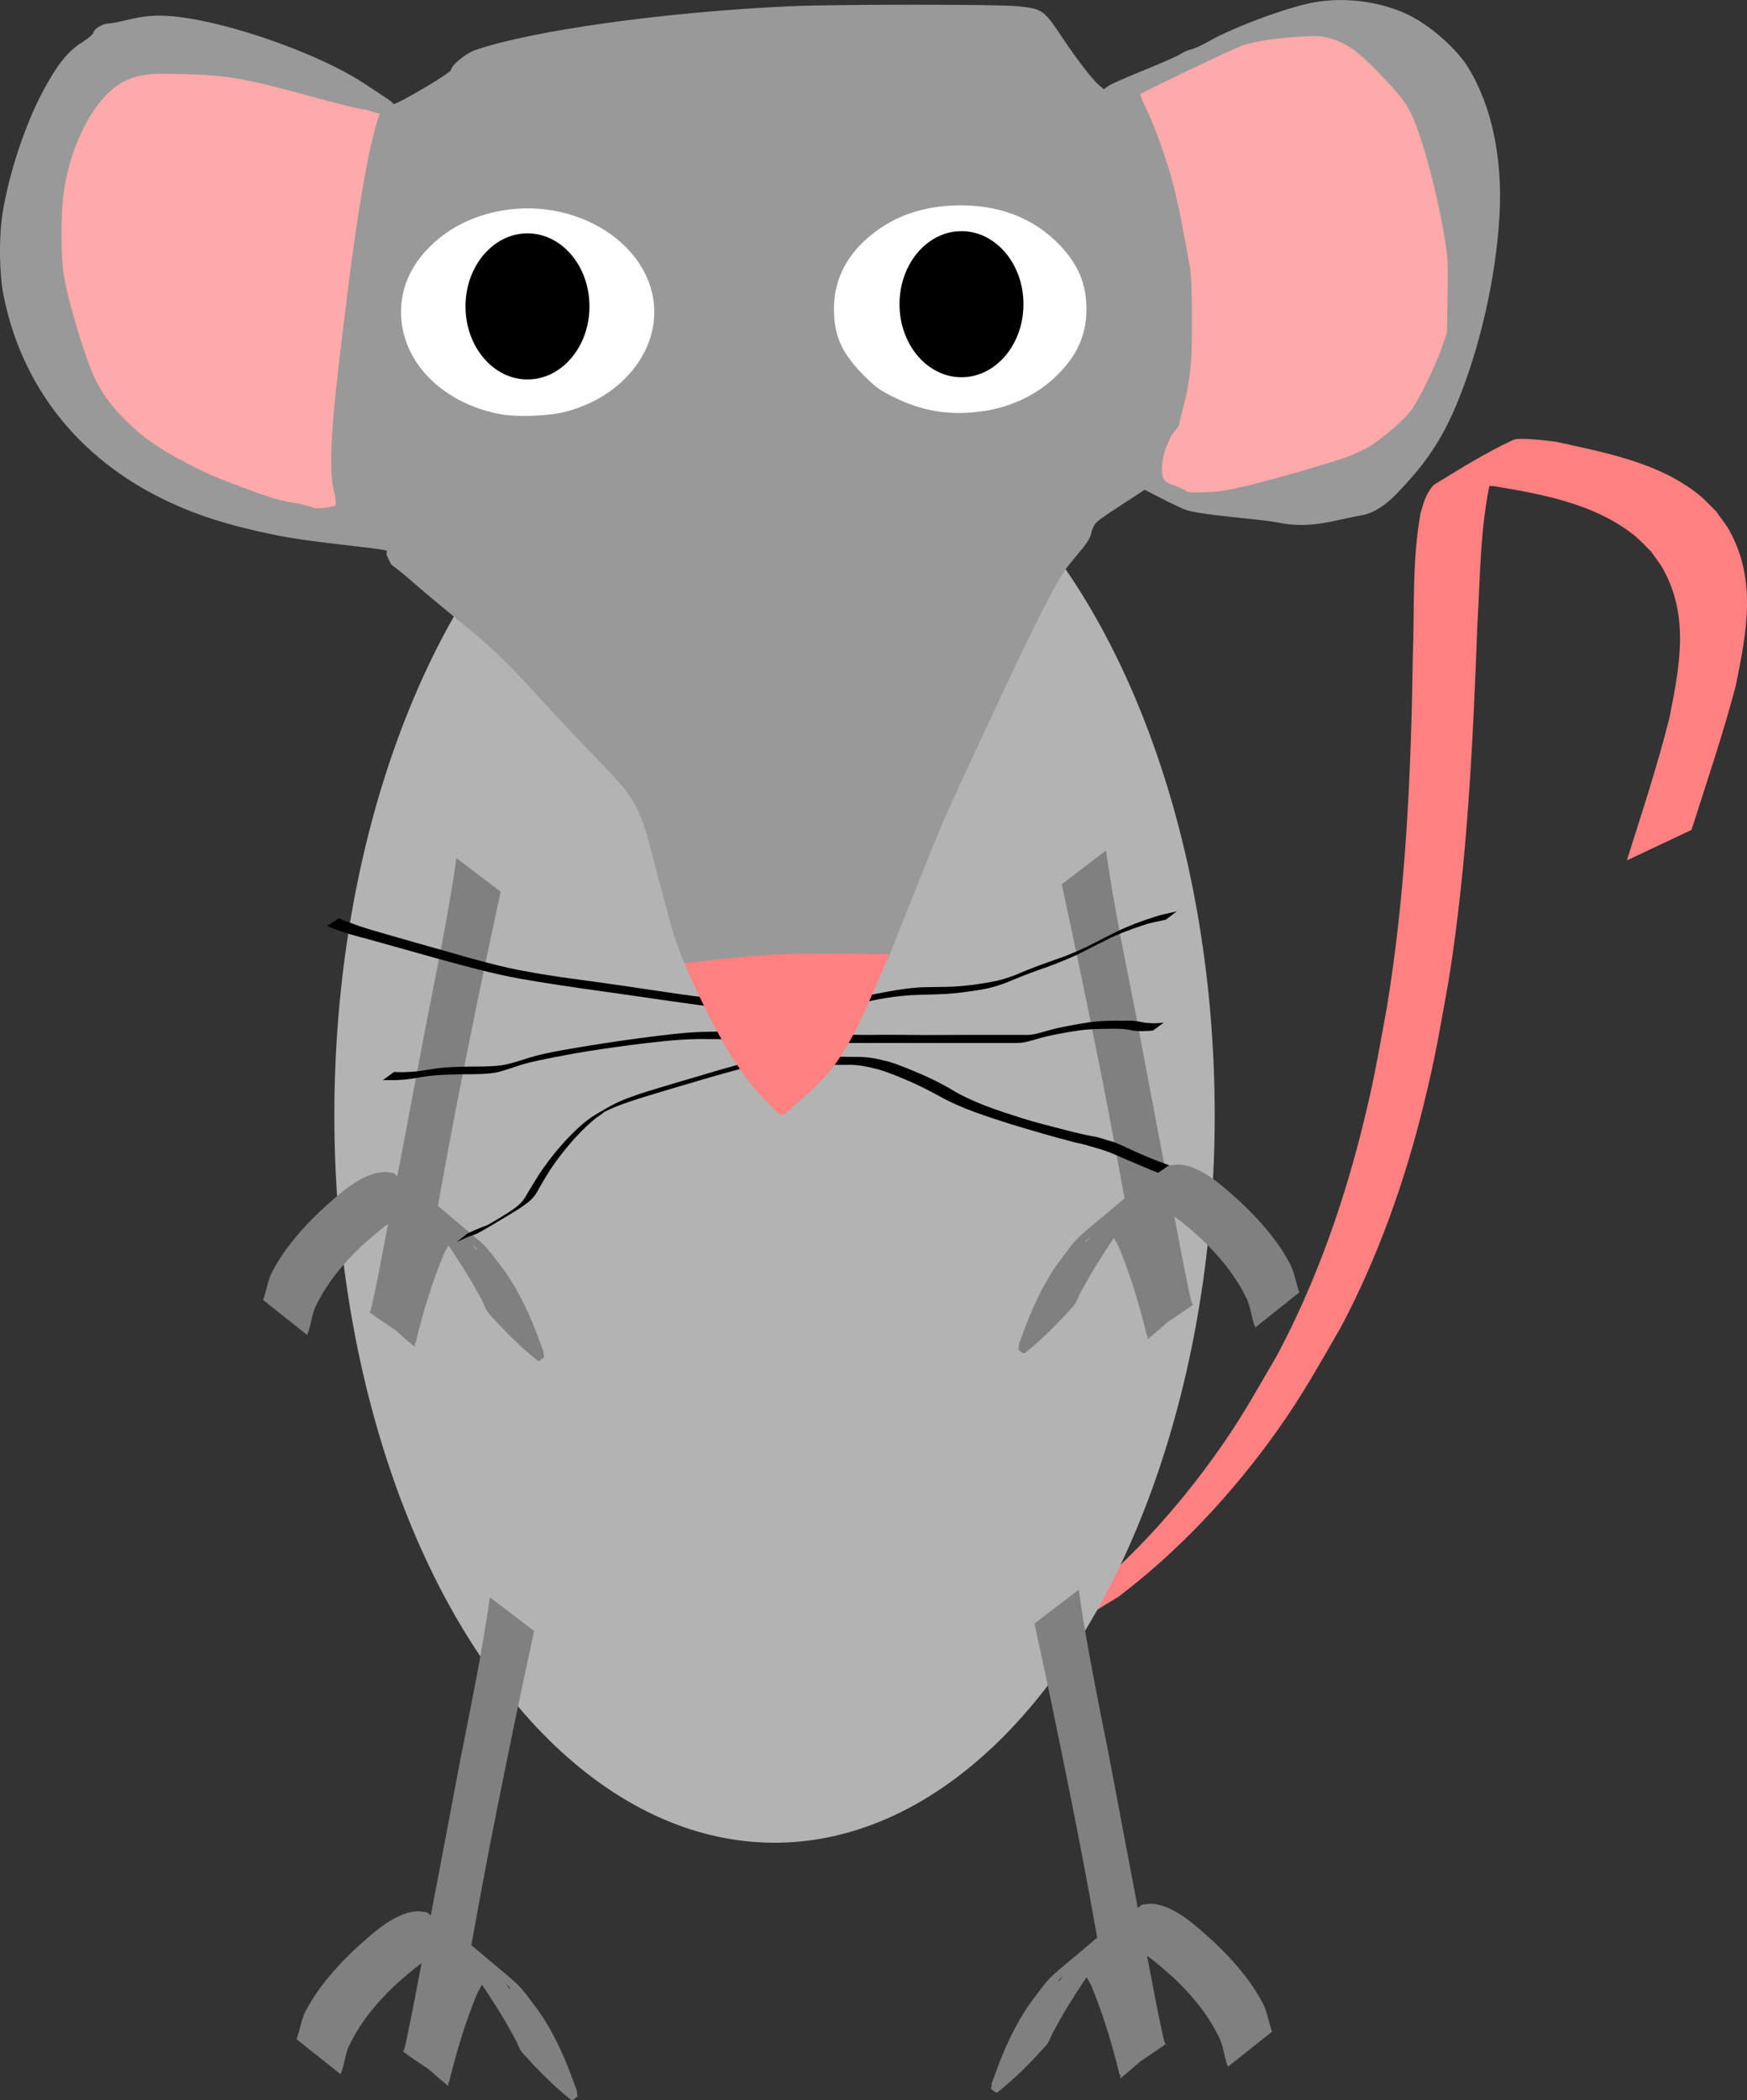 <?xml version="1.0" encoding="UTF-8" standalone="no"?>
<svg
   xmlns:dc="http://purl.org/dc/elements/1.1/"
   xmlns:cc="http://creativecommons.org/ns#"
   xmlns:rdf="http://www.w3.org/1999/02/22-rdf-syntax-ns#"
   xmlns:svg="http://www.w3.org/2000/svg"
   xmlns="http://www.w3.org/2000/svg"
   xmlns:sodipodi="http://sodipodi.sourceforge.net/DTD/sodipodi-0.dtd"
   xmlns:inkscape="http://www.inkscape.org/namespaces/inkscape"
   width="60.887mm"
   height="73.165mm"
   viewBox="0 0 60.887 73.165"
   version="1.1"
   id="svg2693"
   inkscape:version="1.0.2 (e86c870879, 2021-01-15, custom)"
   sodipodi:docname="mouse.svg">
  <rect x="0" y="0" width="60.887" height="73.165" fill="#333333" stroke="none"/>
  <defs
     id="defs2687" />
  <sodipodi:namedview
     id="base"
     pagecolor="#ffffff"
     bordercolor="#666666"
     borderopacity="1.0"
     inkscape:pageopacity="0.0"
     inkscape:pageshadow="2"
     inkscape:zoom="0.35"
     inkscape:cx="480.7768"
     inkscape:cy="572.55047"
     inkscape:document-units="mm"
     inkscape:current-layer="layer1"
     inkscape:document-rotation="0"
     showgrid="false"
     inkscape:window-width="1471"
     inkscape:window-height="967"
     inkscape:window-x="156"
     inkscape:window-y="154"
     inkscape:window-maximized="0" />
  <g
     inkscape:label="Vrstva 1"
     inkscape:groupmode="layer"
     id="layer1"
     transform="translate(21.372,3.321)">
    <path
       style="fill:#ff8080;fill-opacity:1;stroke-width:0.265"
       id="path2222"
       d="m 10.337,54.63 c 0.373,0.102 0.676,0.2 1.072,0.23 0.519,0.039 1.211,0 1.71,-0.138 1.492,-0.426 3.515,-1.844 4.488,-2.412 2.128,-1.616 3.973,-3.6 5.524,-5.774 0.904,-1.267 1.463,-2.301 2.242,-3.642 1.291,-2.445 2.213,-5.049 2.873,-7.73 0.435,-1.768 0.552,-2.571 0.878,-4.369 0.65,-4.093 0.839,-8.237 0.995,-12.372 0.102,-1.691 0.092,-3.405 0.471,-5.065 0.079,-0.197 0.178,-0.505 0.333,-0.671 0.075,-0.081 0.364,-0.247 0.269,-0.191 -0.661,0.394 -1.369,0.724 -1.97,1.205 -0.16,0.128 0.4,-0.099 0.604,-0.111 0.288,-0.017 0.578,0.017 0.867,0.026 1.687,0.279 3.521,0.616 4.896,1.717 0.208,0.167 0.384,0.369 0.577,0.554 0.143,0.209 0.308,0.404 0.43,0.626 0.918,1.675 0.567,3.395 0.218,5.163 -0.419,1.682 -0.967,3.327 -1.487,4.979 0,0 2.253,-1.062 2.253,-1.062 v 0 c 0.532,-1.674 1.101,-3.338 1.547,-5.038 0.369,-1.848 0.74,-3.645 -0.227,-5.395 -0.131,-0.237 -0.309,-0.446 -0.463,-0.669 -0.204,-0.195 -0.391,-0.41 -0.612,-0.586 -1.406,-1.122 -3.262,-1.458 -4.969,-1.836 -0.116,-0.012 -1.262,-0.17 -1.486,-0.065 -0.943,0.44 -1.831,0.991 -2.718,1.535 -0.102,0.062 -0.167,0.173 -0.232,0.273 -0.14,0.217 -0.205,0.493 -0.28,0.734 -0.303,1.653 -0.21,3.346 -0.272,5.018 -0.062,4.11 -0.243,8.229 -0.918,12.291 -0.342,1.831 -0.447,2.56 -0.907,4.359 -0.68,2.659 -1.612,5.246 -2.901,7.673 -0.833,1.423 -1.28,2.267 -2.252,3.609 -1.584,2.188 -3.472,4.173 -5.678,5.739 0.346,-0.184 0.94,-0.172 1.038,-0.552 0.091,-0.355 -0.66,0.326 -1.009,0.44 -0.851,0.278 -1.775,0.251 -2.613,-0.039 0,0 -2.289,1.544 -2.289,1.544 z" />
    <ellipse
       style="fill:#b3b3b3;fill-opacity:1;stroke-width:0.265"
       id="path2134"
       cx="5.622"
       cy="35.527"
       rx="15.341"
       ry="25.351" />
    <path
       style="fill:#808080;fill-opacity:1;stroke-width:0.265"
       id="path2148-5"
       d="m -3.921,27.743 c -0.415,1.898 -0.811,3.799 -1.192,5.704 -0.501,2.46 -0.948,4.929 -1.379,7.402 -0.13,0.763 -0.271,1.524 -0.383,2.29 -0.017,0.117 -0.034,0.234 -0.045,0.352 -0.003,0.034 0.028,0.123 0.001,0.102 -0.523,-0.421 -1.012,-0.882 -1.518,-1.323 0.354,-1.039 0.668,-2.093 1.071,-3.115 0.142,-0.245 0.236,-0.526 0.533,-0.636 0.329,-0.122 0.568,0.041 0.813,0.249 1.79,1.522 1.41,1.09 2.266,2.234 0.513,0.739 0.883,1.559 1.187,2.402 0.153,0.423 0.12,0.265 0.159,0.562 -0.076,0.037 -0.163,0.164 -0.23,0.112 -0.606,-0.476 -1.145,-1.034 -1.666,-1.602 -0.135,-0.147 -0.189,-0.351 -0.286,-0.525 -0.117,-0.211 -0.231,-0.424 -0.353,-0.631 -0.271,-0.459 -0.547,-0.871 -0.839,-1.317 -0.456,-0.621 -0.874,-1.299 -1.442,-1.828 -0.098,-0.091 -0.413,-0.343 -0.315,-0.25 0.376,0.358 0.768,0.698 1.152,1.047 -0.108,-0.02 -0.212,-0.068 -0.322,-0.073 -0.761,-0.031 -1.536,0.733 -2.063,1.191 -0.626,0.592 -1.182,1.26 -1.565,2.034 -0.184,0.331 -0.181,0.725 -0.333,1.063 0,0 -1.533,-1.22 -1.533,-1.22 v 0 c 0.131,-0.349 0.165,-0.735 0.362,-1.061 0.421,-0.777 1.014,-1.445 1.651,-2.053 0.562,-0.503 1.35,-1.271 2.146,-1.339 0.124,-0.011 0.248,0.018 0.372,0.027 0.695,0.541 1.45,1.018 2.066,1.648 0.534,0.545 0.943,1.203 1.379,1.823 0.419,0.65 0.819,1.305 1.209,1.972 0.105,0.18 0.513,0.618 0.32,0.538 -1.411,-0.588 -1.076,-1.471 -1.303,-0.696 -0.023,-0.292 -0.205,-0.717 -0.312,-0.977 -0.266,-0.651 -0.596,-1.275 -1.012,-1.845 -0.823,-1.032 -0.439,-0.458 0.552,0.201 0.118,0.078 -0.32,-0.447 -0.624,-0.402 -0.262,0.039 -0.381,0.352 -0.491,0.528 -0.426,1.018 -0.744,2.076 -1.003,3.149 -0.532,-0.359 -1.079,-0.697 -1.595,-1.077 -0.022,-0.016 0.026,-0.049 0.033,-0.075 0.03,-0.108 0.054,-0.218 0.078,-0.327 0.165,-0.744 0.297,-1.495 0.445,-2.243 0.478,-2.459 0.943,-4.921 1.407,-7.383 0.378,-1.929 0.785,-3.854 1.058,-5.802 0,0 1.542,1.174 1.542,1.174 z" />
    <path
       style="fill:#808080;fill-opacity:1;stroke-width:0.265"
       id="path2148"
       d="m 15.631,27.481 c 0.415,1.898 0.811,3.799 1.192,5.704 0.501,2.46 0.948,4.929 1.379,7.402 0.13,0.763 0.271,1.524 0.383,2.29 0.017,0.117 0.034,0.234 0.045,0.352 0.003,0.034 -0.028,0.123 -10e-4,0.102 0.523,-0.421 1.012,-0.882 1.518,-1.323 -0.354,-1.039 -0.668,-2.093 -1.071,-3.115 -0.142,-0.245 -0.236,-0.526 -0.533,-0.636 -0.329,-0.122 -0.568,0.041 -0.813,0.249 -1.79,1.522 -1.41,1.09 -2.266,2.234 -0.513,0.739 -0.883,1.559 -1.187,2.402 -0.153,0.423 -0.12,0.265 -0.159,0.562 0.076,0.037 0.163,0.164 0.23,0.112 0.606,-0.476 1.145,-1.034 1.666,-1.602 0.135,-0.147 0.189,-0.351 0.286,-0.525 0.117,-0.211 0.231,-0.424 0.353,-0.631 0.271,-0.459 0.547,-0.871 0.839,-1.317 0.456,-0.621 0.874,-1.299 1.442,-1.828 0.098,-0.091 0.413,-0.343 0.315,-0.25 -0.376,0.358 -0.768,0.698 -1.152,1.047 0.108,-0.02 0.212,-0.068 0.322,-0.073 0.761,-0.031 1.536,0.733 2.063,1.191 0.626,0.592 1.182,1.26 1.565,2.034 0.184,0.331 0.181,0.725 0.333,1.063 0,0 1.533,-1.22 1.533,-1.22 v 0 c -0.131,-0.349 -0.165,-0.735 -0.362,-1.061 -0.421,-0.777 -1.014,-1.445 -1.651,-2.053 -0.562,-0.503 -1.35,-1.271 -2.146,-1.339 -0.124,-0.011 -0.248,0.018 -0.372,0.027 -0.695,0.541 -1.45,1.018 -2.066,1.648 -0.534,0.545 -0.943,1.203 -1.379,1.823 -0.419,0.65 -0.819,1.305 -1.209,1.972 -0.105,0.18 -0.513,0.618 -0.32,0.538 1.411,-0.588 1.076,-1.471 1.303,-0.696 0.023,-0.292 0.205,-0.717 0.312,-0.977 0.266,-0.651 0.596,-1.275 1.012,-1.845 0.823,-1.032 0.439,-0.458 -0.552,0.201 -0.118,0.078 0.32,-0.447 0.624,-0.402 0.262,0.039 0.381,0.352 0.491,0.528 0.426,1.018 0.744,2.076 1.003,3.149 0.532,-0.359 1.079,-0.697 1.595,-1.077 0.022,-0.016 -0.026,-0.049 -0.033,-0.075 -0.03,-0.108 -0.054,-0.218 -0.078,-0.327 -0.165,-0.744 -0.297,-1.495 -0.445,-2.243 -0.478,-2.459 -0.943,-4.921 -1.407,-7.383 -0.378,-1.929 -0.785,-3.854 -1.058,-5.802 0,0 -1.542,1.174 -1.542,1.174 z" />
    <ellipse
       style="fill:#ffffff;fill-opacity:1;stroke-width:0.226"
       id="path2080-5"
       cx="12.094"
       cy="7.44"
       rx="5.548"
       ry="4.691" />
    <ellipse
       style="fill:#ffffff;fill-opacity:1;stroke-width:0.217"
       id="path2080"
       cx="-2.986"
       cy="7.565"
       rx="5.879"
       ry="4.096" />
    <ellipse
       style="fill:#000000;fill-opacity:1;stroke-width:0.265"
       id="path2042"
       cx="-2.988"
       cy="7.354"
       rx="2.16"
       ry="2.545" />
    <ellipse
       style="fill:#000000;fill-opacity:1;stroke-width:0.265"
       id="path2042-8"
       cx="12.138"
       cy="7.277"
       rx="2.16"
       ry="2.545" />
    <path
       style="fill:#ffaaaa;fill-opacity:1;stroke-width:0.056"
       d="m -9.261,15.419 c -0.047,-0.026 -0.265,-0.152 -0.485,-0.281 -0.618,-0.361 -1.541,-0.745 -2.881,-1.199 -1.31,-0.444 -1.93,-0.724 -3.109,-1.405 -0.608,-0.351 -0.845,-0.528 -1.314,-0.986 -0.89,-0.866 -1.207,-1.397 -1.646,-2.76 -0.696,-2.159 -0.813,-2.826 -0.757,-4.322 0.053,-1.434 0.277,-2.361 0.817,-3.384 0.542,-1.027 1.089,-1.567 1.808,-1.788 0.368,-0.113 0.517,-0.125 1.521,-0.12 1.708,0.01 2.613,0.158 5.02,0.833 0.831,0.233 1.633,0.438 1.781,0.456 0.428,0.028 0.182,0.018 0.554,0.094 -0.195,0.091 0.071,-0.161 -0.158,0.697 -0.128,0.479 -0.285,1.16 -0.349,1.512 -0.196,1.077 -0.686,4.558 -0.746,5.297 -0.031,0.383 -0.083,0.935 -0.115,1.227 -0.074,0.669 -0.166,2.785 -0.167,3.857 0,0.914 0.067,1.508 0.227,1.983 0.059,0.175 0.103,0.323 0.097,0.327 -0.006,0 -0.049,-0.012 -0.096,-0.039 z"
       id="path2114"
       sodipodi:nodetypes="sssssssssssccsssscsss" />
    <path
       style="fill:#ffaaaa;fill-opacity:1;stroke-width:0.056"
       d="m 19.236,13.969 c -0.094,-0.025 -0.316,-0.105 -0.492,-0.178 l -0.321,-0.133 0.226,-0.304 c 0.282,-0.38 0.678,-1.171 0.874,-1.744 0.082,-0.24 0.23,-0.88 0.329,-1.421 0.167,-0.915 0.18,-1.077 0.183,-2.295 0.003,-1.404 0.014,-1.311 -0.483,-3.964 -0.198,-1.054 -0.995,-3.335 -1.346,-3.852 -0.083,-0.123 -0.13,-0.241 -0.103,-0.262 0.026,-0.021 0.228,-0.111 0.448,-0.198 0.22,-0.087 1.031,-0.467 1.802,-0.845 1.578,-0.773 1.692,-0.807 3.089,-0.943 1.081,-0.105 1.32,-0.09 1.845,0.115 0.543,0.212 0.787,0.403 1.657,1.294 0.647,0.662 0.813,0.869 1.008,1.254 0.449,0.883 1.008,2.952 1.297,4.796 0.072,0.461 0.088,0.868 0.07,1.756 -0.022,1.055 -0.038,1.199 -0.178,1.657 -0.085,0.276 -0.358,0.904 -0.607,1.396 -0.507,1 -0.642,1.163 -1.556,1.883 -0.427,0.336 -0.669,0.48 -1.056,0.628 -1.045,0.4 -3.758,1.135 -4.907,1.331 -0.531,0.09 -1.486,0.106 -1.778,0.029 z"
       id="path2116" />
    <path
       style="fill:#999999;fill-opacity:1;stroke-width:0.055"
       d="M 2.339,29.883 C 2.229,29.582 2.115,29.259 2.087,29.164 1.994,28.854 1.436,26.772 1.243,26.02 1.042,25.234 0.808,24.708 0.444,24.22 0.321,24.055 -0.199,23.49 -0.712,22.965 -1.224,22.441 -2.101,21.508 -2.66,20.893 -3.792,19.647 -4.17,19.29 -5.514,18.194 -6.024,17.777 -6.662,17.242 -6.932,17.004 -7.202,16.765 -7.564,16.47 -7.737,16.348 l -0.13,-0.266 -0.034,-0.079 0.014,-0.126 v 0 c -0.032,-0.093 -2.475,-0.269 -3.872,-0.555 -1.649,-0.337 -2.726,-0.678 -3.857,-1.22 -3.02,-1.448 -5.007,-3.966 -5.635,-7.144 -0.148,-0.746 -0.163,-2.014 -0.034,-2.836 0.217,-1.389 0.808,-3.162 1.44,-4.322 0.491,-0.9 0.847,-1.341 1.327,-1.642 0.233,-0.146 0.391,-0.285 0.41,-0.36 0.034,-0.134 0.333,-0.302 0.539,-0.302 0.072,0 0.384,-0.061 0.693,-0.136 0.39,-0.094 0.716,-0.136 1.062,-0.136 1.781,0 5.456,1.231 7.226,2.422 0.679,0.457 1.003,0.627 0.906,0.684 -0.045,0.026 -0.232,0.21 -0.336,0.287 -0.122,0.091 -0.506,-0.12 -0.637,-0.12 -0.111,0 -0.787,-0.161 -1.503,-0.358 -2.663,-0.732 -3.192,-0.829 -4.792,-0.877 -1.222,-0.037 -1.554,0.003 -2.075,0.246 -1.015,0.475 -1.944,2.231 -2.148,4.059 -0.083,0.749 -0.072,2.104 0.022,2.683 0.156,0.958 0.763,2.963 1.106,3.654 0.275,0.555 0.593,0.974 1.139,1.506 0.537,0.523 1.114,0.92 2.042,1.405 0.737,0.385 1.206,0.581 2.558,1.068 1.039,0.374 1.213,0.256 1.859,0.485 0.197,0.07 0.751,-0.06 0.766,-0.074 0.014,-0.014 0.025,-0.202 -0.039,-0.438 -0.29,-1.056 0.045,-3.62 0.446,-6.871 0.365,-2.961 0.726,-5.043 1.066,-6.146 0.113,-0.367 0.322,-0.58 0.519,-0.528 0.127,0.033 2.037,-1.09 2.037,-1.198 0,-0.154 0.52,-0.578 0.845,-0.69 1.985,-0.683 6.61,-1.327 10.962,-1.526 1.566,-0.072 7.327,-0.071 7.962,0 0.858,0.097 0.885,0.116 1.563,1.132 0.49,0.733 1.026,1.427 1.248,1.614 l 0.171,0.144 0.162,-0.115 c 0.089,-0.063 0.644,-0.309 1.233,-0.545 0.589,-0.237 1.159,-0.489 1.267,-0.56 0.108,-0.071 0.281,-0.147 0.385,-0.168 0.104,-0.021 0.376,-0.146 0.606,-0.277 0.881,-0.504 2.789,-1.208 3.701,-1.366 1.056,-0.183 2.253,-0.028 3.208,0.415 0.787,0.365 1.742,1.203 2.156,1.89 0.809,1.344 1.186,3.149 1.072,5.134 -0.124,2.167 -0.69,4.65 -1.504,6.592 -0.616,1.471 -1.285,2.257 -2.051,3.064 -0.415,0.437 -0.845,0.716 -1.268,0.785 -0.854,0.14 -1.73,0.489 -2.878,0.252 -0.653,-0.135 -2.791,-0.26 -3.277,-0.462 -0.187,-0.078 -0.575,-0.264 -0.863,-0.413 l -0.522,-0.272 -0.942,0.614 c -0.832,0.542 -0.782,0.548 -0.847,0.684 -0.028,0.058 -0.051,0.112 -0.064,0.145 0,0 0.017,0.178 -0.266,0.536 -0.397,0.502 -0.614,0.691 -0.91,1.221 -0.54,0.967 -1.211,2.335 -2.461,5.02 -1.577,3.385 -1.539,3.297 -2.548,5.831 l -0.912,2.291 -2.338,0.032 c -1.868,0.025 -2.563,0.056 -3.456,0.152 C 3.17,30.331 2.638,30.395 2.603,30.407 2.565,30.42 2.459,30.21 2.339,29.882 Z M 22.022,13.618 c 1.01,-0.242 2.902,-0.785 3.533,-1.014 0.261,-0.095 0.622,-0.262 0.802,-0.372 0.449,-0.274 1.219,-0.938 1.451,-1.251 0.263,-0.355 0.855,-1.567 1.071,-2.194 l 0.178,-0.518 0.021,-1.288 C 29.099,5.784 29.09,5.632 28.957,4.853 28.691,3.295 28.191,1.449 27.825,0.673 27.625,0.249 27.412,-0.021 26.668,-0.798 25.988,-1.507 25.574,-1.804 25.039,-1.967 c -0.337,-0.102 -0.462,-0.112 -1.035,-0.081 -0.89,0.048 -1.735,0.18 -2.134,0.334 -0.348,0.134 -3.409,1.596 -3.487,1.665 -0.025,0.022 0.052,0.233 0.171,0.469 0.119,0.236 0.327,0.736 0.463,1.111 0.486,1.342 0.656,2.042 1.084,4.472 0.048,0.273 0.072,0.9 0.071,1.882 0,1.586 -0.055,2.05 -0.385,3.3 -0.154,0.583 0.008,0.176 -0.328,0.668 -0.25,0.366 -0.558,1.49 -0.108,1.658 0.15,0.056 0.543,0.222 0.588,0.241 0.045,0.019 -0.041,0.095 0.424,0.082 0.735,-0.019 0.951,-0.047 1.658,-0.217 z M -1.669,11.026 C 0.537,10.46 1.861,8.533 1.305,6.698 0.755,4.886 -1.434,3.688 -3.66,3.983 c -1.087,0.144 -2.017,0.582 -2.726,1.285 -0.669,0.663 -1.011,1.439 -1.009,2.288 0.004,1.711 1.417,3.164 3.454,3.552 0.572,0.109 1.687,0.069 2.272,-0.082 z m 14.454,-0.008 c 1.046,-0.13 2.002,-0.583 2.7,-1.279 0.695,-0.692 1.008,-1.404 1.008,-2.291 0,-0.875 -0.285,-1.556 -0.936,-2.236 C 14.626,4.241 13.346,3.769 11.829,3.839 10.718,3.891 9.802,4.219 9.011,4.849 8.139,5.543 7.689,6.429 7.692,7.449 c 0.003,0.924 0.281,1.545 1.027,2.294 0.429,0.431 0.565,0.53 1.065,0.775 0.992,0.486 1.901,0.638 3.001,0.501 z"
       id="path2118"
       sodipodi:nodetypes="cssssssssccccssssssssscsssssssssssssssssssssscsscssssssssssssssscssssssscsssccssssscssssssssssscssssssssssssssssssssssss" />
    <path
       style="fill:#000000;fill-opacity:1;stroke-width:0.265"
       id="path2122"
       d="m 4.328,31.515 c -0.356,0 -0.71,-0.038 -1.063,-0.079 -0.431,-0.05 -0.466,-0.057 -0.898,-0.115 -0.835,-0.118 -1.669,-0.25 -2.504,-0.367 -0.76,-0.11 -1.522,-0.2 -2.28,-0.324 -0.17,-0.028 -0.339,-0.059 -0.508,-0.089 -0.964,-0.163 -1.902,-0.437 -2.841,-0.704 -0.725,-0.205 -1.451,-0.41 -2.175,-0.619 -0.366,-0.108 -0.735,-0.208 -1.093,-0.341 -0.132,-0.054 -0.27,-0.092 -0.4,-0.15 -0.042,-0.017 -0.081,-0.039 -0.121,-0.061 0,0 -0.41,0.267 -0.41,0.267 v 0 c 0.041,0.022 0.081,0.046 0.125,0.063 0.132,0.062 0.274,0.095 0.409,0.148 0.37,0.128 0.752,0.213 1.128,0.321 0.729,0.202 1.456,0.409 2.184,0.612 0.946,0.258 1.893,0.52 2.859,0.697 0.921,0.161 1.845,0.297 2.771,0.427 0.839,0.114 1.676,0.239 2.514,0.36 0.634,0.087 1.268,0.184 1.906,0.24 0,0 0.396,-0.288 0.396,-0.288 z" />
    <path
       style="fill:#000000;fill-opacity:1;stroke-width:0.265"
       id="path2124"
       d="m 4.717,32.606 c -0.467,0.014 -0.933,0.01 -1.4,0.017 -0.809,0.014 -1.612,0.122 -2.413,0.227 -0.878,0.115 -1.752,0.255 -2.624,0.407 -0.458,0.082 -0.915,0.174 -1.358,0.318 -0.266,0.087 -0.532,0.172 -0.809,0.218 -0.358,0.044 -0.72,0.043 -1.08,0.044 -0.312,0.01 -0.625,0.011 -0.937,0.036 -0.246,0.022 -0.49,0.065 -0.734,0.103 -0.163,0.026 -0.327,0.042 -0.492,0.049 -0.169,0.01 -0.339,0.01 -0.508,0 0,0 -0.39,0.283 -0.39,0.283 v 0 c 0.169,0 0.338,0 0.507,0 0.168,-0.01 0.336,-0.023 0.503,-0.05 0.244,-0.039 0.488,-0.083 0.735,-0.108 0.312,-0.031 0.626,-0.033 0.94,-0.043 0.36,0 0.721,0 1.079,-0.035 0.045,-0.01 0.091,-0.011 0.136,-0.019 0.233,-0.041 0.456,-0.131 0.683,-0.197 0.142,-0.049 0.209,-0.074 0.356,-0.115 0.336,-0.093 0.679,-0.155 1.02,-0.226 0.081,-0.015 0.673,-0.126 0.729,-0.136 0.635,-0.111 1.274,-0.202 1.913,-0.287 0.792,-0.1 1.587,-0.201 2.386,-0.213 0.454,0 0.909,0 1.363,0.01 0,0 0.395,-0.287 0.395,-0.287 z" />
    <path
       style="fill:#000000;fill-opacity:1;stroke-width:0.265"
       id="path2126"
       d="m 5.553,33.436 c -0.616,0.169 -1.23,0.343 -1.844,0.518 -0.839,0.249 -1.68,0.49 -2.516,0.748 -0.333,0.109 -0.668,0.213 -0.987,0.359 -0.321,0.146 -0.655,0.347 -0.943,0.528 -0.096,0.061 -0.184,0.135 -0.275,0.203 -0.463,0.392 -0.87,0.846 -1.237,1.329 -0.075,0.099 -0.147,0.201 -0.22,0.301 -0.181,0.264 -0.345,0.538 -0.509,0.813 -0.09,0.15 -0.116,0.214 -0.232,0.341 -0.043,0.047 -0.093,0.088 -0.14,0.132 -0.323,0.248 -0.682,0.444 -1.03,0.654 0.122,-0.072 -0.351,0.206 -0.263,0.155 0.102,-0.06 0.207,-0.116 0.307,-0.18 0.028,-0.018 -0.061,0.029 -0.092,0.042 -0.055,0.023 -0.132,0.051 -0.189,0.071 -0.157,0.062 -0.311,0.13 -0.464,0.202 0,0 -0.375,0.299 -0.375,0.299 v 0 c 0.152,-0.073 0.306,-0.142 0.462,-0.206 0.086,-0.031 0.208,-0.066 0.287,-0.109 0.257,-0.14 0.508,-0.29 0.759,-0.441 0.348,-0.212 0.709,-0.406 1.025,-0.664 0.046,-0.046 0.095,-0.089 0.137,-0.138 0.107,-0.126 0.135,-0.196 0.218,-0.34 0.156,-0.273 0.315,-0.544 0.495,-0.802 0.073,-0.1 0.144,-0.201 0.22,-0.299 0.368,-0.481 0.779,-0.934 1.247,-1.32 0.093,-0.067 0.192,-0.126 0.279,-0.2 0.028,-0.024 -0.131,0.065 -0.099,0.048 0.095,-0.049 0.189,-0.1 0.286,-0.145 0.321,-0.15 0.658,-0.259 0.994,-0.37 0.837,-0.262 1.68,-0.504 2.522,-0.753 0.593,-0.169 1.186,-0.336 1.786,-0.478 0,0 0.39,-0.296 0.39,-0.296 z" />
    <path
       style="fill:#000000;fill-opacity:1;stroke-width:0.265"
       id="path2128"
       d="m 8.277,31.7 c 0.302,-0.075 0.606,-0.137 0.912,-0.196 0.384,-0.073 0.771,-0.126 1.161,-0.153 0.378,-0.022 0.756,-0.019 1.134,-0.039 0.303,-0.016 0.376,-0.027 0.678,-0.058 0.362,-0.05 0.727,-0.093 1.081,-0.19 0.151,-0.041 0.25,-0.077 0.398,-0.128 0.387,-0.16 0.775,-0.319 1.17,-0.458 0.453,-0.153 0.897,-0.33 1.333,-0.526 0.353,-0.173 0.7,-0.359 1.052,-0.532 0.422,-0.21 0.864,-0.374 1.311,-0.519 0.245,-0.084 0.5,-0.124 0.751,-0.18 0,0 0.384,-0.293 0.384,-0.293 v 0 c -0.258,0.065 -0.521,0.107 -0.774,0.193 -0.447,0.145 -0.889,0.305 -1.312,0.511 -0.354,0.172 -0.702,0.357 -1.053,0.534 -0.287,0.132 -0.576,0.259 -0.873,0.368 -0.078,0.029 -0.157,0.054 -0.235,0.082 -0.075,0.027 -0.15,0.054 -0.225,0.081 -0.395,0.137 -0.783,0.29 -1.167,0.456 -0.14,0.049 -0.256,0.092 -0.399,0.134 -0.356,0.104 -0.725,0.153 -1.091,0.206 -0.293,0.031 -0.379,0.044 -0.674,0.059 -0.372,0.019 -0.744,0.011 -1.115,0.024 -0.394,0.024 -0.782,0.079 -1.17,0.153 -0.296,0.054 -0.592,0.111 -0.886,0.174 0,0 -0.39,0.296 -0.39,0.296 z" />
    <path
       style="fill:#000000;fill-opacity:1;stroke-width:0.265"
       id="path2130"
       d="m 7.674,33.026 c 0.322,-0.01 0.644,-0.01 0.966,-0.01 0.456,0 0.911,0 1.366,0 0.58,0 1.159,0 1.739,0 0.381,0 0.762,0 1.143,0 0.396,0 0.792,0 1.188,0 0.224,0 0.438,-0.067 0.651,-0.128 0.23,-0.065 0.161,-0.046 0.398,-0.107 0.37,-0.084 0.745,-0.148 1.12,-0.204 0.315,-0.045 0.634,-0.052 0.952,-0.056 0.224,0 0.449,-0.01 0.671,0.018 0.026,0 0.052,0.01 0.077,0.011 0.068,0.012 0.134,0.032 0.204,0.039 0.097,0.011 0.183,0.011 0.282,0.015 0.257,-0.01 0.129,0 0.382,-0.022 0,0 0.373,-0.276 0.373,-0.276 v 0 c -0.249,0.024 -0.124,0.016 -0.374,0.024 -0.098,-0.01 -0.172,-0.01 -0.268,-0.019 -0.07,-0.01 -0.135,-0.027 -0.204,-0.04 -0.026,0 -0.052,-0.01 -0.079,-0.011 -0.054,-0.01 -0.133,-0.018 -0.186,-0.021 -0.166,-0.01 -0.333,0.01 -0.499,0 -0.319,0 -0.639,0.01 -0.956,0.051 -0.379,0.058 -0.756,0.127 -1.131,0.206 -0.21,0.052 -0.191,0.046 -0.395,0.103 -0.21,0.058 -0.42,0.13 -0.64,0.135 -0.397,0 -0.794,0 -1.192,0 -0.383,0 -0.767,0 -1.15,0 -0.582,0 -1.163,0.01 -1.745,0 -0.452,0 -0.904,-0.01 -1.357,0 -0.314,0 -0.627,-2e-4 -0.94,-0.01 0,0 -0.397,0.288 -0.397,0.288 z" />
    <path
       style="fill:#000000;fill-opacity:1;stroke-width:0.265"
       id="path2132"
       d="m 7.339,33.787 c 0.273,-0.01 0.545,-0.01 0.818,-0.01 0.369,-0.01 0.731,0.065 1.086,0.16 0.397,0.117 0.777,0.281 1.156,0.445 0.326,0.146 0.643,0.31 0.957,0.479 0.792,0.449 1.671,0.714 2.534,0.993 0.732,0.218 1.464,0.437 2.204,0.625 0.261,0.052 0.516,0.127 0.771,0.204 0.366,0.095 0.71,0.26 1.056,0.408 0.356,0.15 0.71,0.306 1.069,0.448 0,0 0.389,-0.262 0.389,-0.262 v 0 c -0.368,-0.13 -0.729,-0.278 -1.087,-0.433 -0.385,-0.174 -0.142,-0.063 -0.494,-0.227 -0.175,-0.081 -0.351,-0.162 -0.54,-0.204 -0.152,-0.045 -0.304,-0.1 -0.46,-0.132 -0.048,-0.01 -0.096,-0.016 -0.143,-0.025 -0.063,-0.012 -0.125,-0.025 -0.187,-0.037 -0.292,-0.064 -0.581,-0.137 -0.87,-0.213 -0.461,-0.12 -0.924,-0.235 -1.378,-0.378 -0.85,-0.273 -1.713,-0.546 -2.477,-1.02 -0.311,-0.178 -0.63,-0.341 -0.959,-0.483 -0.382,-0.162 -0.762,-0.331 -1.159,-0.451 -0.355,-0.096 -0.717,-0.176 -1.087,-0.174 -0.267,1e-4 -0.534,0 -0.8,-0.01 0,0 -0.398,0.289 -0.398,0.289 z" />
    <path
       style="fill:#ff8080;fill-opacity:1;stroke-width:0.056"
       d="M 5.288,34.995 C 4.667,34.353 4.199,33.677 3.558,32.496 3.198,31.834 2.473,30.283 2.507,30.247 c 0.029,-0.032 1.996,-0.241 2.803,-0.298 0.443,-0.031 1.595,-0.05 2.56,-0.041 l 1.755,0.016 -0.398,0.935 C 8.702,32.093 8.411,32.69 8.045,33.286 7.568,34.062 7.302,34.345 5.96,35.501 5.868,35.58 5.817,35.542 5.288,34.995 Z"
       id="path2078" />
    <path
       style="fill:#808080;fill-opacity:1;stroke-width:0.265"
       id="path2148-5-3"
       d="m -2.755,53.498 c -0.415,1.898 -0.811,3.799 -1.192,5.704 -0.501,2.46 -0.948,4.929 -1.379,7.402 -0.13,0.763 -0.271,1.524 -0.383,2.29 -0.017,0.117 -0.034,0.234 -0.045,0.352 -0.003,0.034 0.028,0.123 0.001,0.102 -0.523,-0.421 -1.012,-0.882 -1.518,-1.323 0.354,-1.039 0.668,-2.093 1.071,-3.115 0.142,-0.245 0.236,-0.526 0.533,-0.636 0.329,-0.122 0.568,0.041 0.813,0.249 1.79,1.522 1.41,1.09 2.266,2.234 0.513,0.739 0.883,1.559 1.187,2.402 0.153,0.423 0.12,0.265 0.159,0.562 -0.076,0.037 -0.163,0.164 -0.23,0.112 -0.606,-0.476 -1.145,-1.034 -1.666,-1.602 -0.135,-0.147 -0.189,-0.351 -0.286,-0.525 -0.117,-0.211 -0.231,-0.424 -0.353,-0.631 -0.271,-0.459 -0.547,-0.871 -0.839,-1.317 -0.456,-0.621 -0.874,-1.299 -1.442,-1.828 -0.098,-0.091 -0.413,-0.343 -0.315,-0.25 0.376,0.358 0.768,0.698 1.152,1.047 -0.108,-0.02 -0.212,-0.068 -0.322,-0.073 -0.761,-0.031 -1.536,0.733 -2.063,1.191 -0.626,0.592 -1.182,1.26 -1.565,2.034 -0.184,0.331 -0.181,0.725 -0.333,1.063 0,0 -1.533,-1.22 -1.533,-1.22 v 0 c 0.131,-0.349 0.165,-0.735 0.362,-1.061 0.421,-0.777 1.014,-1.445 1.651,-2.053 0.562,-0.503 1.35,-1.271 2.146,-1.339 0.124,-0.011 0.248,0.018 0.372,0.027 0.695,0.541 1.45,1.018 2.066,1.648 0.534,0.545 0.943,1.203 1.379,1.823 0.419,0.65 0.819,1.305 1.209,1.972 0.105,0.18 0.513,0.618 0.32,0.538 -1.411,-0.588 -1.076,-1.471 -1.303,-0.696 -0.023,-0.292 -0.205,-0.717 -0.312,-0.977 -0.266,-0.651 -0.596,-1.275 -1.012,-1.845 -0.823,-1.032 -0.439,-0.458 0.552,0.201 0.118,0.078 -0.32,-0.447 -0.624,-0.402 -0.262,0.039 -0.381,0.352 -0.491,0.528 -0.426,1.018 -0.744,2.076 -1.003,3.149 -0.532,-0.359 -1.079,-0.697 -1.595,-1.077 -0.022,-0.016 0.026,-0.049 0.033,-0.075 0.03,-0.108 0.054,-0.218 0.078,-0.327 0.165,-0.744 0.297,-1.495 0.445,-2.243 0.478,-2.459 0.943,-4.921 1.407,-7.383 0.378,-1.929 0.785,-3.854 1.058,-5.802 0,0 1.542,1.174 1.542,1.174 z" />
    <path
       style="fill:#808080;fill-opacity:1;stroke-width:0.265"
       id="path2148-56"
       d="m 14.68,53.236 c 0.415,1.898 0.811,3.799 1.192,5.704 0.501,2.46 0.948,4.929 1.379,7.402 0.13,0.763 0.271,1.524 0.383,2.29 0.017,0.117 0.034,0.234 0.045,0.352 0.003,0.034 -0.028,0.123 -0.001,0.102 0.523,-0.421 1.012,-0.882 1.518,-1.323 -0.354,-1.039 -0.668,-2.093 -1.071,-3.115 -0.142,-0.245 -0.236,-0.526 -0.533,-0.636 -0.329,-0.122 -0.568,0.041 -0.813,0.249 -1.79,1.522 -1.41,1.09 -2.266,2.234 -0.513,0.739 -0.883,1.559 -1.187,2.402 -0.153,0.423 -0.12,0.265 -0.159,0.562 0.076,0.037 0.163,0.164 0.23,0.112 0.606,-0.476 1.145,-1.034 1.666,-1.602 0.135,-0.147 0.189,-0.351 0.286,-0.525 0.117,-0.211 0.231,-0.424 0.353,-0.631 0.271,-0.459 0.547,-0.871 0.839,-1.317 0.456,-0.621 0.874,-1.299 1.442,-1.828 0.098,-0.091 0.413,-0.343 0.315,-0.25 -0.376,0.358 -0.768,0.698 -1.152,1.047 0.108,-0.02 0.212,-0.068 0.322,-0.073 0.761,-0.031 1.536,0.733 2.063,1.191 0.626,0.592 1.182,1.26 1.565,2.034 0.184,0.331 0.181,0.725 0.333,1.063 0,0 1.533,-1.22 1.533,-1.22 v 0 c -0.131,-0.349 -0.165,-0.735 -0.362,-1.061 -0.421,-0.777 -1.014,-1.445 -1.651,-2.053 -0.562,-0.503 -1.35,-1.271 -2.146,-1.339 -0.124,-0.011 -0.248,0.018 -0.372,0.027 -0.695,0.541 -1.45,1.018 -2.066,1.648 -0.534,0.545 -0.943,1.203 -1.379,1.823 -0.419,0.65 -0.819,1.305 -1.209,1.972 -0.105,0.18 -0.513,0.618 -0.32,0.538 1.411,-0.588 1.076,-1.471 1.303,-0.696 0.023,-0.292 0.205,-0.717 0.312,-0.977 0.266,-0.651 0.596,-1.275 1.012,-1.845 0.823,-1.032 0.439,-0.458 -0.552,0.201 -0.118,0.078 0.32,-0.447 0.624,-0.402 0.262,0.039 0.381,0.352 0.491,0.528 0.426,1.018 0.744,2.076 1.003,3.149 0.532,-0.359 1.079,-0.697 1.595,-1.077 0.022,-0.016 -0.026,-0.049 -0.033,-0.075 -0.03,-0.108 -0.054,-0.218 -0.078,-0.327 -0.165,-0.744 -0.297,-1.495 -0.445,-2.243 -0.478,-2.459 -0.943,-4.921 -1.407,-7.383 -0.378,-1.929 -0.785,-3.854 -1.058,-5.802 0,0 -1.542,1.174 -1.542,1.174 z" />
  </g>
</svg>
